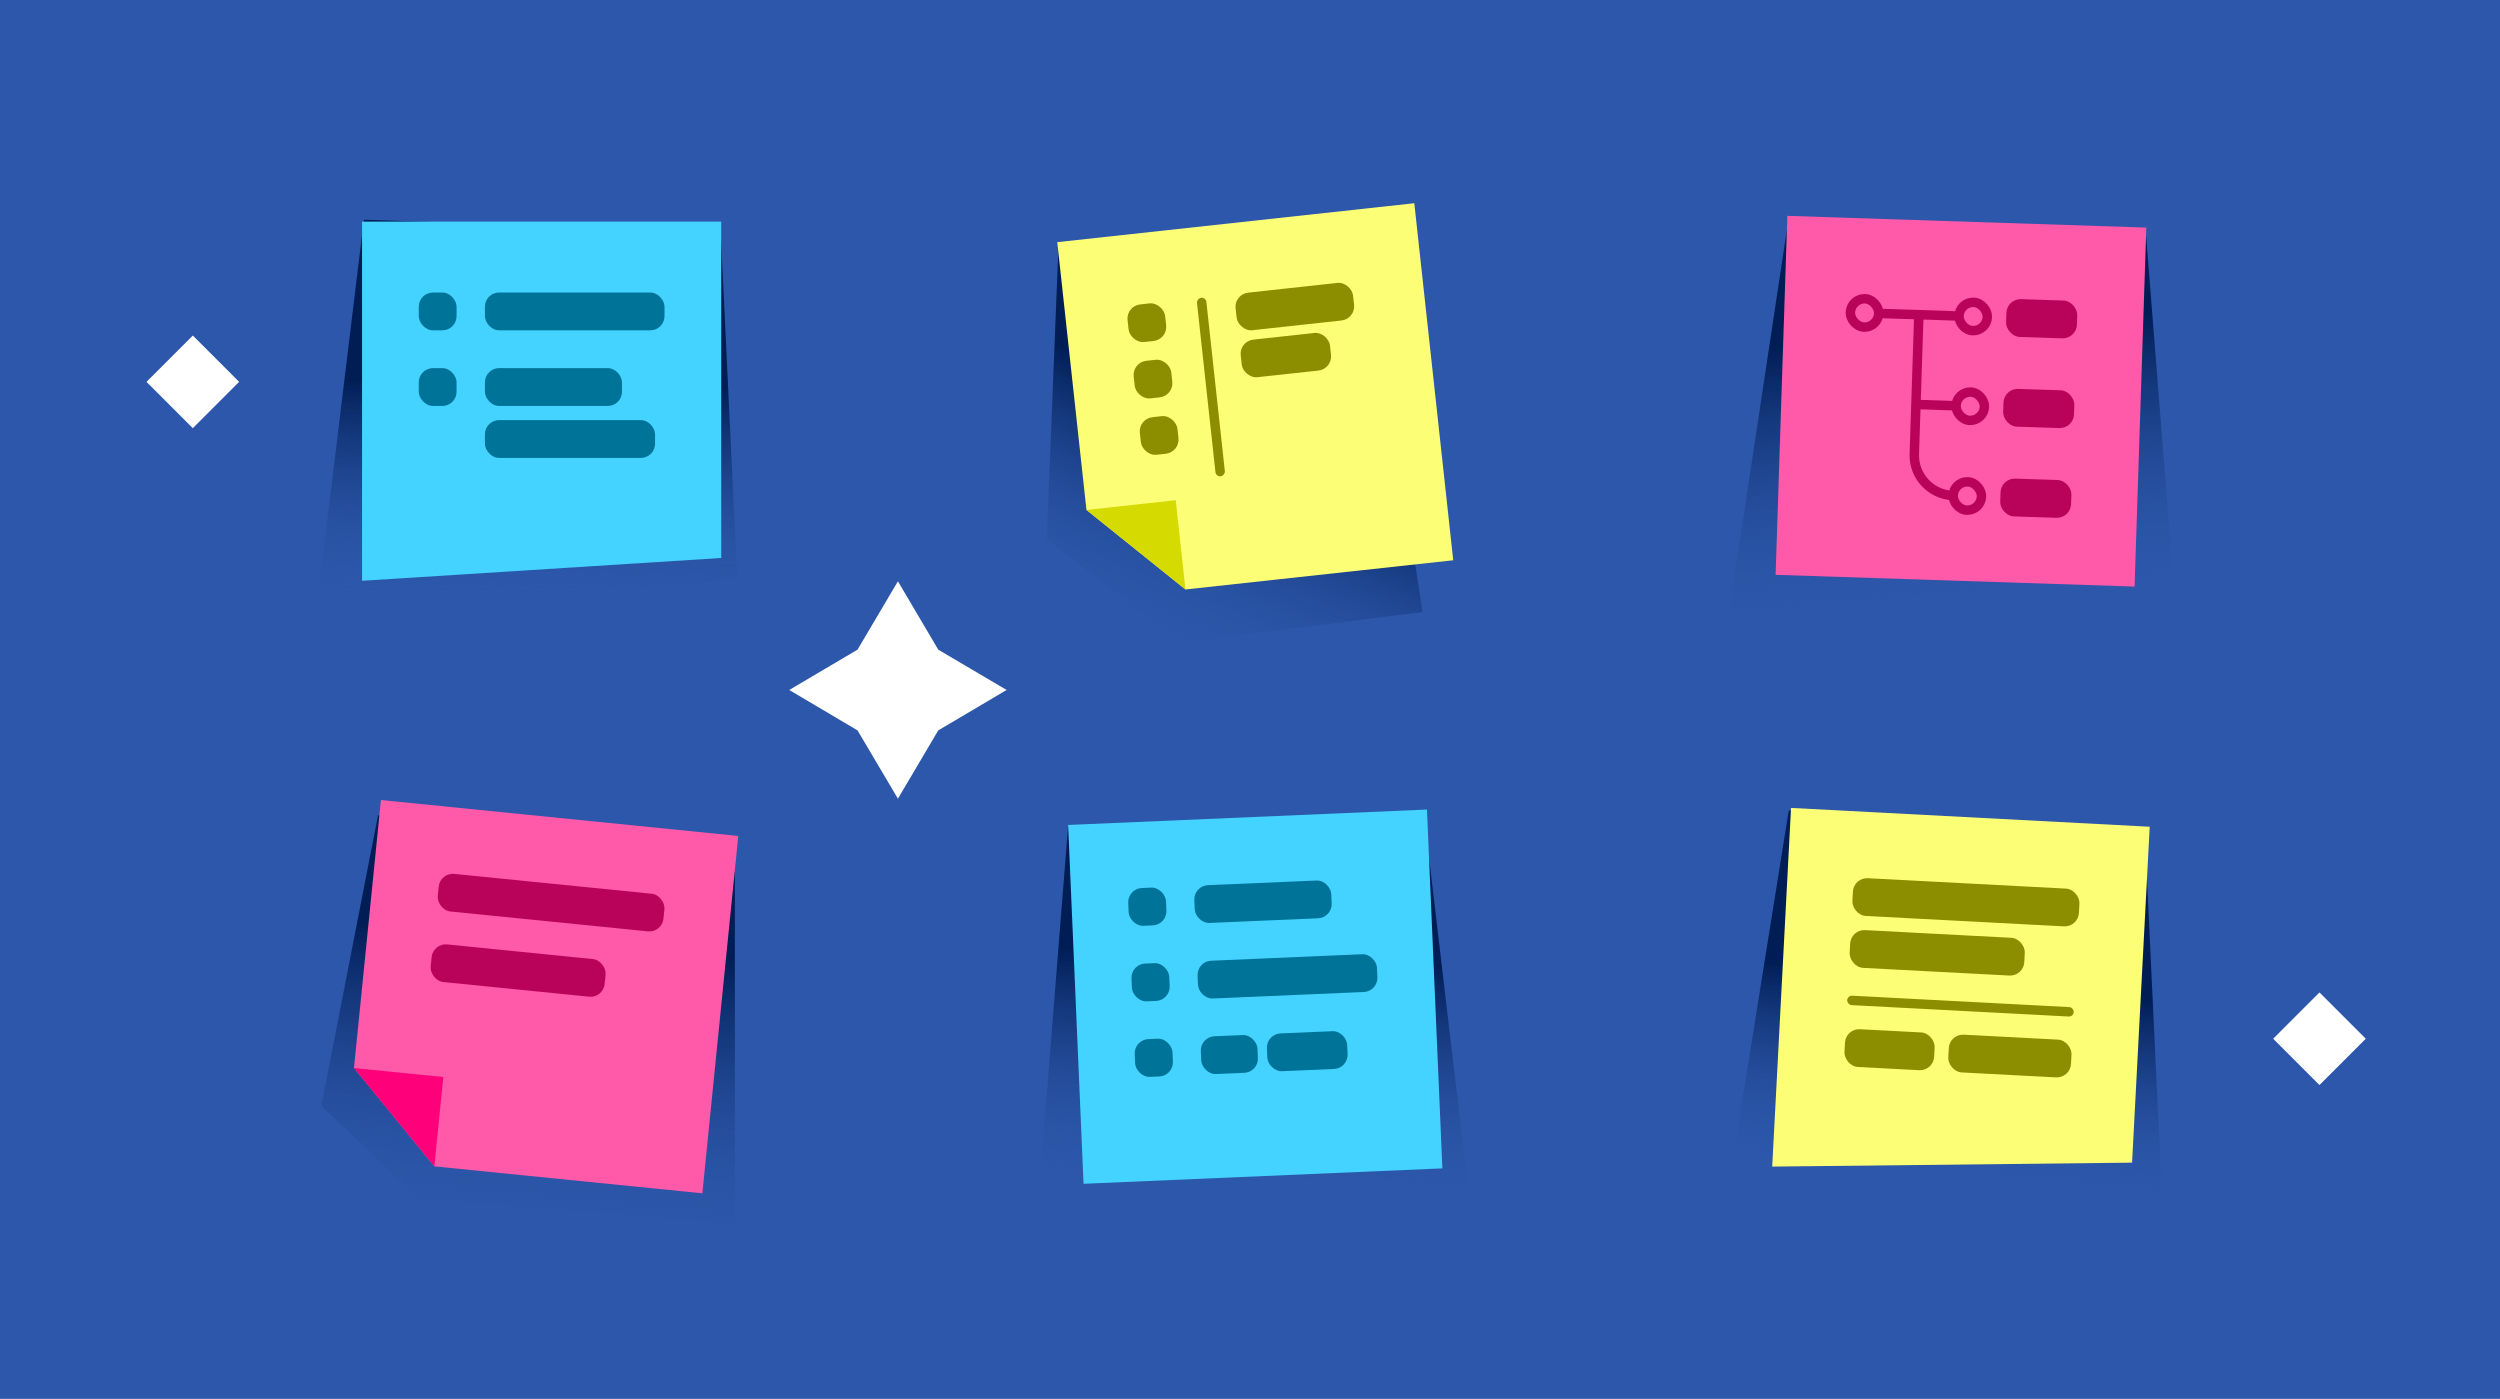 <svg width="529" height="296" viewBox="0 0 529 296" fill="none" xmlns="http://www.w3.org/2000/svg">
<rect width="529" height="296" fill="#2C57AA"/>
<path d="M77 46.5L152.5 49L156 122.5L66.61 131.896L77 46.5Z" fill="url(#paint0_linear_75_169)"/>
<path d="M378.5 171.5L454 179.5L457.5 254L365 255.852L378.5 171.5Z" fill="url(#paint1_linear_75_169)"/>
<path d="M224 51.5L289.267 52L301 129.5L249.5 136L221.5 114L224 51.5Z" fill="url(#paint2_linear_75_169)"/>
<path d="M80 172.5L155.5 184.5L155.5 259L88.5 253.5L68 234L80 172.5Z" fill="url(#paint3_linear_75_169)"/>
<path d="M378.5 46L454 48.5L460.5 130.633L365.717 130.633L378.5 46Z" fill="url(#paint4_linear_75_169)"/>
<path d="M226 175L301.5 174L311 254.5L219.276 259.491L226 175Z" fill="url(#paint5_linear_75_169)"/>
<path d="M76.61 46.896H152.61V118.07L76.61 122.896V46.896Z" fill="#44D2FF"/>
<path d="M378.982 170.957L454.878 174.939L451.148 246.016L375 246.852L378.982 170.957Z" fill="#FCFF76"/>
<path d="M223.715 51.239L299.267 43L307.506 118.552L269.73 122.672L250.842 124.731L229.894 107.903L227.834 89.015L223.715 51.239Z" fill="#FCFF76"/>
<path d="M80.603 169.285L156.221 176.888L148.618 252.506L110.809 248.705L91.904 246.804L74.9 225.999L76.801 207.094L80.603 169.285Z" fill="#FF59A9"/>
<path d="M250.842 124.731L229.895 107.903L248.783 105.843L250.842 124.731Z" fill="#D5DA00"/>
<rect x="378.201" y="45.674" width="76" height="76" transform="rotate(1.873 378.201 45.674)" fill="#FF59A9"/>
<rect x="226.015" y="174.561" width="76" height="76" transform="rotate(-2.46 226.015 174.561)" fill="#44D2FF"/>
<path d="M91.904 246.804L74.9 225.999L93.805 227.9L91.904 246.804Z" fill="#FF007B"/>
<rect x="88.61" y="61.896" width="8" height="8" rx="3" fill="#007398"/>
<rect x="238.604" y="188.034" width="8" height="8" rx="3" transform="rotate(-2.46 238.604 188.034)" fill="#007398"/>
<rect x="239.978" y="220.004" width="8" height="8" rx="3" transform="rotate(-2.46 239.978 220.004)" fill="#007398"/>
<rect x="238.265" y="64.741" width="8" height="8" rx="3" transform="rotate(-6.224 238.265 64.741)" fill="#8C8E00"/>
<rect x="391.638" y="63.122" width="6" height="6" rx="3" transform="rotate(1.873 391.638 63.122)" stroke="#B9035B" stroke-width="2"/>
<rect x="414.625" y="63.874" width="6" height="6" rx="3" transform="rotate(1.873 414.625 63.874)" stroke="#B9035B" stroke-width="2"/>
<rect x="414.005" y="82.864" width="6" height="6" rx="3" transform="rotate(1.873 414.005 82.864)" stroke="#B9035B" stroke-width="2"/>
<rect x="413.384" y="101.854" width="6" height="6" rx="3" transform="rotate(1.873 413.384 101.854)" stroke="#B9035B" stroke-width="2"/>
<rect x="102.61" y="61.896" width="38" height="8" rx="3" fill="#007398"/>
<rect x="253.278" y="203.418" width="38" height="8" rx="3" transform="rotate(-2.46 253.278 203.418)" fill="#007398"/>
<rect x="93.132" y="184.615" width="48" height="8" rx="3" transform="rotate(5.741 93.132 184.615)" fill="#B9035B"/>
<rect x="392.229" y="185.671" width="48" height="8" rx="3" transform="rotate(3.004 392.229 185.671)" fill="#8C8E00"/>
<rect x="261.129" y="62.248" width="25" height="8" rx="3" transform="rotate(-6.224 261.129 62.248)" fill="#8C8E00"/>
<rect x="424.652" y="63.202" width="15" height="8" rx="3" transform="rotate(1.873 424.652 63.202)" fill="#B9035B"/>
<rect x="424.031" y="82.191" width="15" height="8" rx="3" transform="rotate(1.873 424.031 82.191)" fill="#B9035B"/>
<rect x="423.411" y="101.181" width="15" height="8" rx="3" transform="rotate(1.873 423.411 101.181)" fill="#B9035B"/>
<rect x="255.164" y="62.898" width="38" height="2" rx="1" transform="rotate(83.776 255.164 62.898)" fill="#8C8E00"/>
<rect x="438.749" y="215.149" width="48" height="2" rx="1" transform="rotate(-176.996 438.749 215.149)" fill="#8C8E00"/>
<rect x="102.61" y="77.896" width="29" height="8" rx="3" fill="#007398"/>
<rect x="252.592" y="187.433" width="29" height="8" rx="3" transform="rotate(-2.46 252.592 187.433)" fill="#007398"/>
<rect x="253.965" y="219.403" width="12" height="8" rx="3" transform="rotate(-2.46 253.965 219.403)" fill="#007398"/>
<rect x="390.553" y="217.627" width="19" height="8" rx="3" transform="rotate(3.004 390.553 217.627)" fill="#8C8E00"/>
<rect x="267.952" y="218.802" width="17" height="8" rx="3" transform="rotate(-2.46 267.952 218.802)" fill="#007398"/>
<rect x="412.521" y="218.78" width="26" height="8" rx="3" transform="rotate(3.004 412.521 218.78)" fill="#8C8E00"/>
<rect x="91.631" y="199.54" width="37" height="8" rx="3" transform="rotate(5.741 91.631 199.54)" fill="#B9035B"/>
<rect x="391.652" y="196.656" width="37" height="8" rx="3" transform="rotate(3.004 391.652 196.656)" fill="#8C8E00"/>
<rect x="262.213" y="72.189" width="19" height="8" rx="3" transform="rotate(-6.224 262.213 72.189)" fill="#8C8E00"/>
<rect x="102.61" y="88.896" width="36" height="8" rx="3" fill="#007398"/>
<rect x="88.61" y="77.896" width="8" height="8" rx="3" fill="#007398"/>
<rect x="239.291" y="204.019" width="8" height="8" rx="3" transform="rotate(-2.46 239.291 204.019)" fill="#007398"/>
<rect x="239.565" y="76.671" width="8" height="8" rx="3" transform="rotate(-6.224 239.565 76.671)" fill="#8C8E00"/>
<rect x="240.866" y="88.6" width="8" height="8" rx="3" transform="rotate(-6.224 240.866 88.6)" fill="#8C8E00"/>
<path d="M397.536 66.317L414.527 66.873" stroke="#B9035B" stroke-width="2"/>
<path d="M406.032 66.595L405.068 96.079C404.915 100.771 408.594 104.699 413.286 104.852V104.852" stroke="#B9035B" stroke-width="2"/>
<path d="M405.91 85.601L413.906 85.862" stroke="#B9035B" stroke-width="2"/>
<path d="M198.534 154.548L190 169L181.452 154.548L167 146L181.452 137.466L190 123L198.534 137.466L213 146L198.534 154.548Z" fill="white"/>
<path d="M50.598 80.799L40.799 71L31 80.799L40.799 90.599L50.598 80.799Z" fill="white"/>
<path d="M500.598 219.799L490.799 210L481 219.799L490.799 229.599L500.598 219.799Z" fill="white"/>
<defs>
<linearGradient id="paint0_linear_75_169" x1="104.61" y1="55.896" x2="103" y2="126.5" gradientUnits="userSpaceOnUse">
<stop offset="0.352" stop-color="#001D55"/>
<stop offset="1" stop-color="#2C57AA" stop-opacity="0"/>
</linearGradient>
<linearGradient id="paint1_linear_75_169" x1="411" y1="178" x2="402.948" y2="257.843" gradientUnits="userSpaceOnUse">
<stop offset="0.361" stop-color="#001D55"/>
<stop offset="0.888" stop-color="#2C57AA" stop-opacity="0"/>
</linearGradient>
<linearGradient id="paint2_linear_75_169" x1="257.5" y1="86.5" x2="238.5" y2="133" gradientUnits="userSpaceOnUse">
<stop stop-color="#001D55"/>
<stop offset="1" stop-color="#2C57AA" stop-opacity="0"/>
</linearGradient>
<linearGradient id="paint3_linear_75_169" x1="108.412" y1="182.086" x2="99.5" y2="275.5" gradientUnits="userSpaceOnUse">
<stop offset="0.168" stop-color="#001D55"/>
<stop offset="0.833" stop-color="#2C57AA" stop-opacity="0"/>
</linearGradient>
<linearGradient id="paint4_linear_75_169" x1="412.5" y1="55.5" x2="419" y2="128" gradientUnits="userSpaceOnUse">
<stop offset="0.197" stop-color="#001D55"/>
<stop offset="1" stop-color="#2C57AA" stop-opacity="0"/>
</linearGradient>
<linearGradient id="paint5_linear_75_169" x1="261.5" y1="167.5" x2="257.241" y2="257.861" gradientUnits="userSpaceOnUse">
<stop offset="0.382" stop-color="#001D55"/>
<stop offset="0.925" stop-color="#2C57AA" stop-opacity="0"/>
</linearGradient>
</defs>
</svg>
